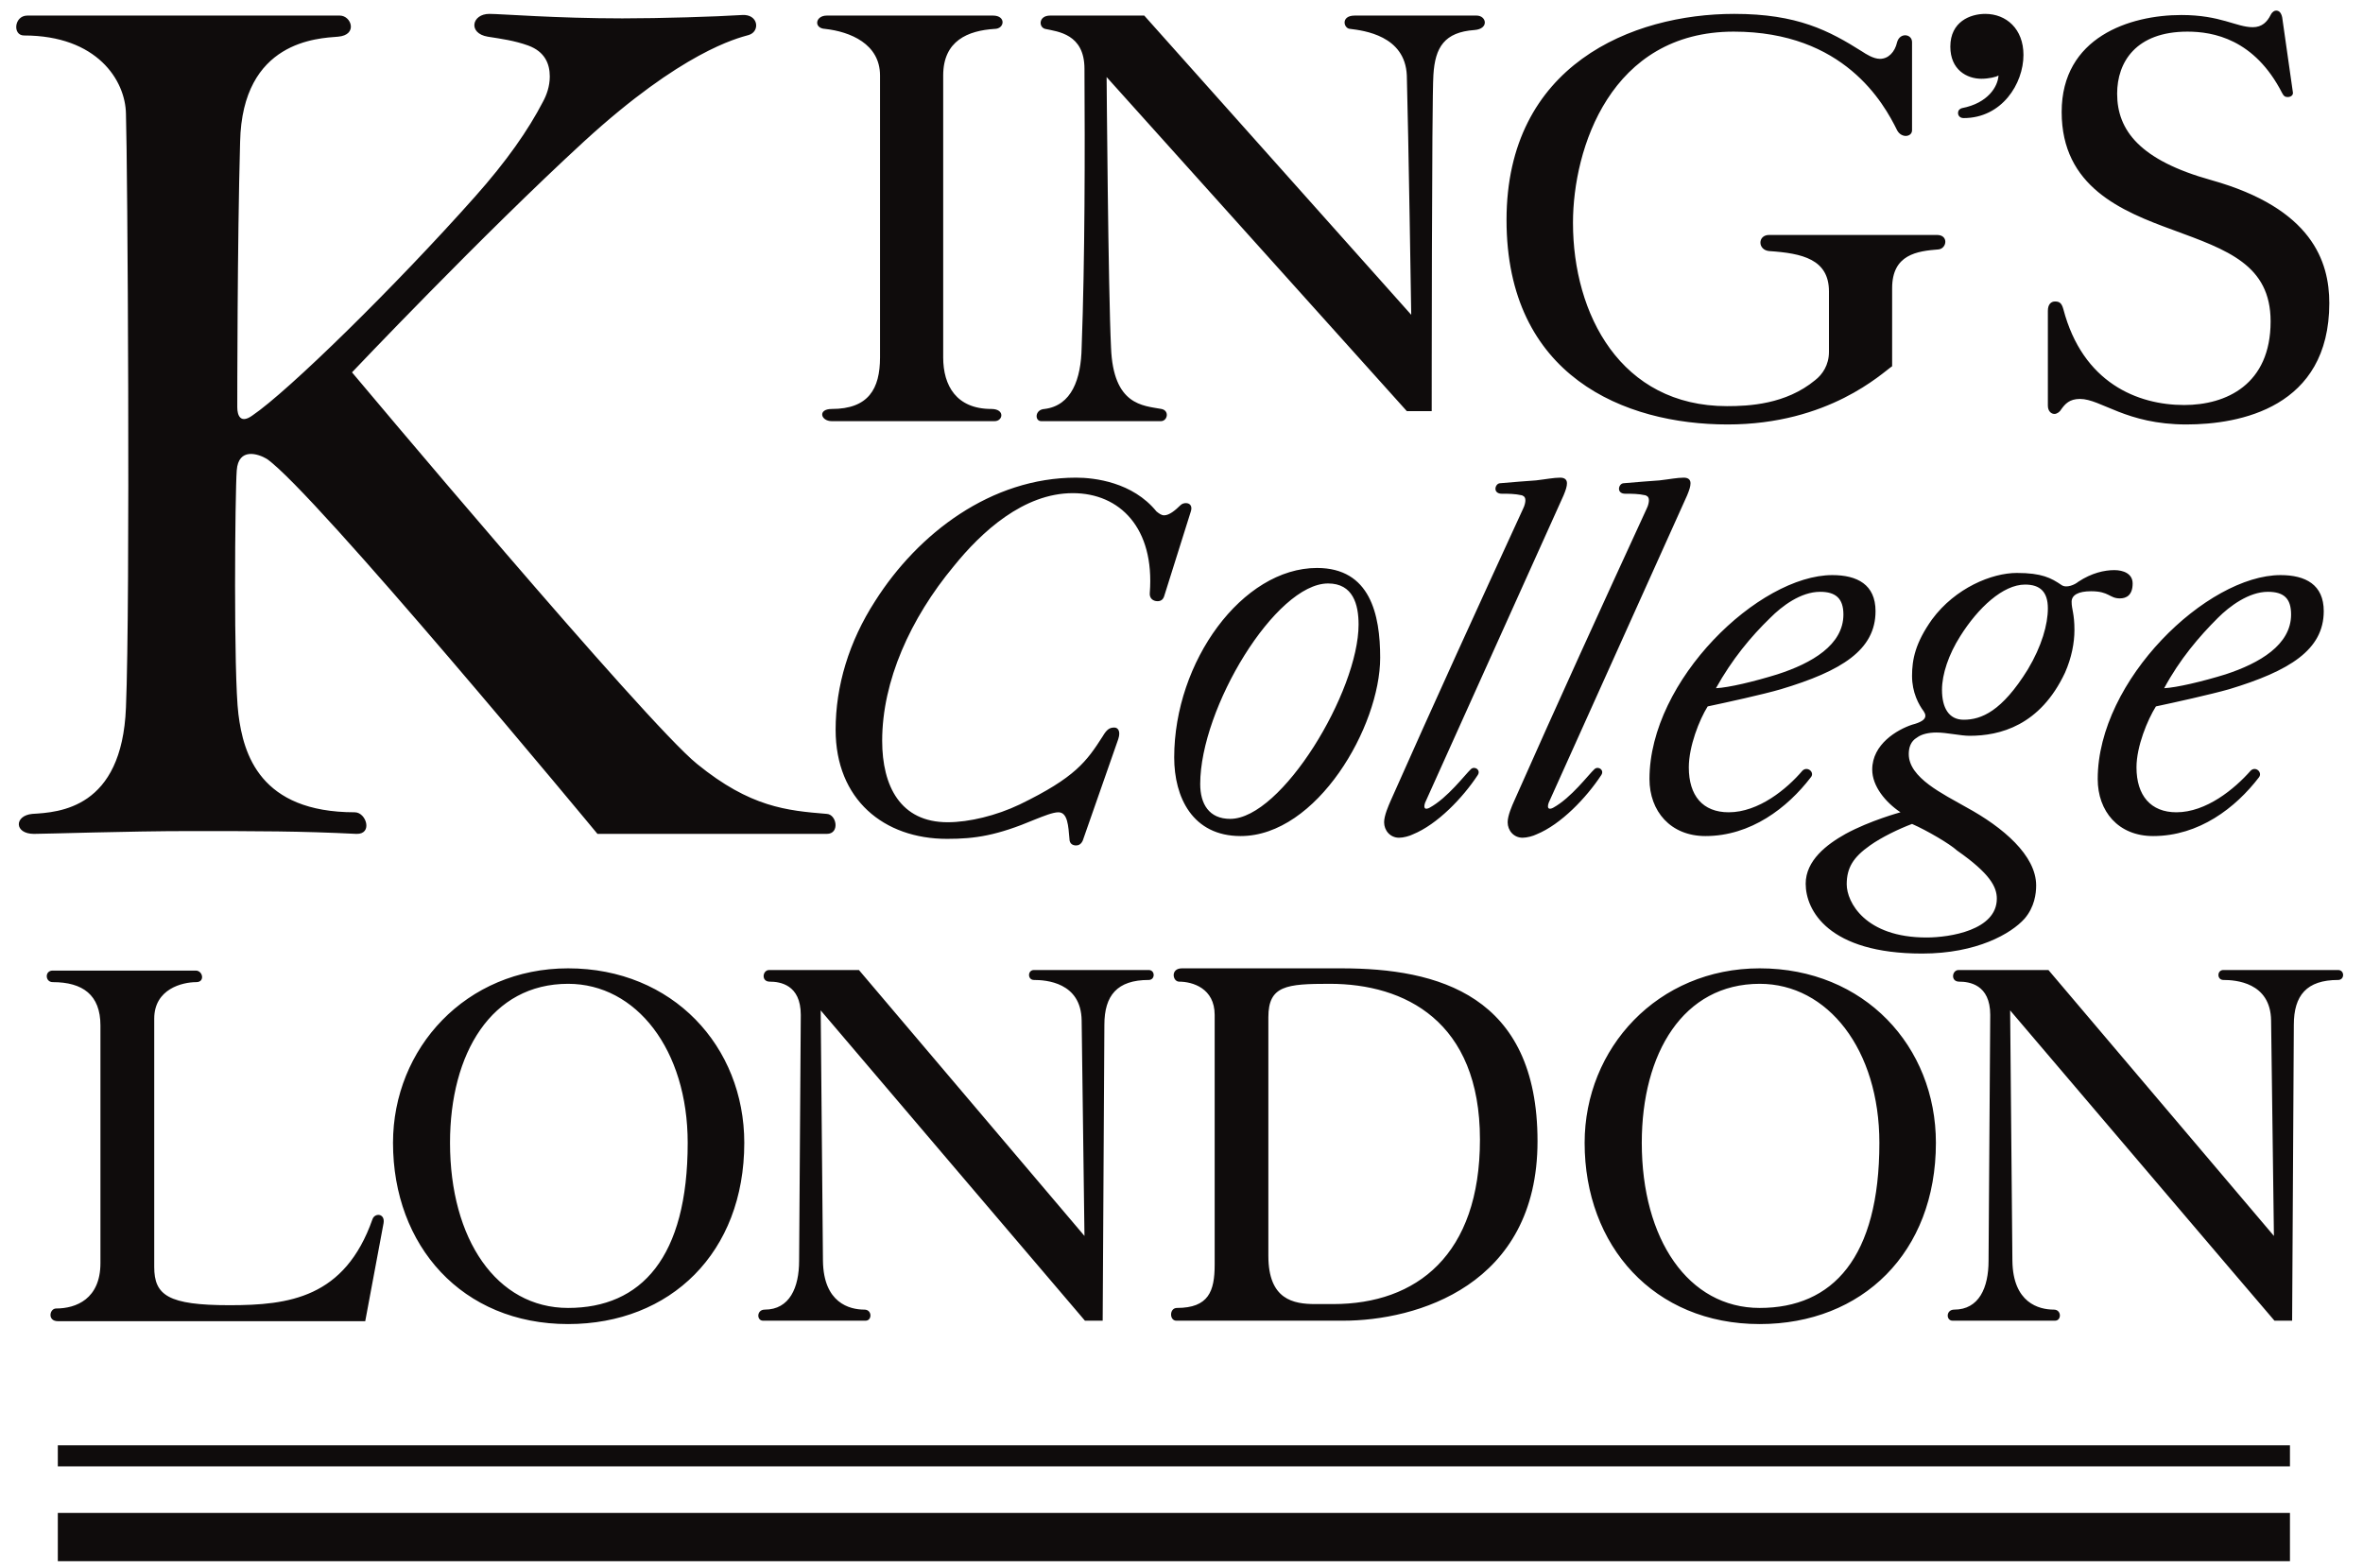 <svg width="113" height="75" viewBox="0 0 113 75" fill="none" xmlns="http://www.w3.org/2000/svg">
<g clip-path="url(#clip0_69:115)">
<path d="M26.291 3.658C26.291 3.048 26.053 2.468 25.258 2.177C24.594 1.939 23.984 1.858 23.324 1.754C22.368 1.593 22.556 0.664 23.401 0.664C23.957 0.664 26.61 0.879 29.761 0.879C31.588 0.879 34.214 0.799 35.484 0.718C36.279 0.664 36.359 1.513 35.803 1.674C35.246 1.831 32.621 2.468 27.934 6.76C23.086 11.213 16.833 17.807 16.833 17.807C16.833 17.807 30.874 34.555 33.339 36.539C35.883 38.608 37.63 38.766 39.538 38.923C40.014 38.95 40.171 39.879 39.538 39.879H28.571C28.571 39.879 14.979 23.454 12.752 21.941C12.353 21.703 11.401 21.385 11.321 22.498C11.24 23.53 11.163 32.248 11.401 34.156C11.639 36.063 12.434 38.846 16.963 38.846C17.52 38.846 17.838 39.902 17.044 39.879C14.368 39.745 12.353 39.745 9.04 39.745C6.181 39.745 2.181 39.879 1.624 39.879C0.672 39.879 0.672 39.004 1.544 38.923C2.814 38.846 5.835 38.685 6.023 33.837C6.234 28.832 6.1 7.739 6.023 5.436C5.996 3.846 4.645 1.697 1.148 1.697C0.592 1.697 0.672 0.745 1.306 0.745H16.249C16.806 0.745 17.124 1.674 16.169 1.754C15.217 1.831 11.585 1.939 11.482 6.787C11.347 11.635 11.347 19.158 11.347 19.477C11.347 19.876 11.505 20.272 12.061 19.876C13.785 18.709 18.898 13.7 22.713 9.408C24.222 7.712 25.258 6.23 25.972 4.852C26.13 4.56 26.291 4.138 26.291 3.658H26.291ZM45.104 17.093V3.608C45.104 1.939 46.294 1.463 47.564 1.382C48.044 1.382 48.121 0.745 47.487 0.745H39.538C38.981 0.745 38.901 1.355 39.457 1.382C40.651 1.513 42.083 2.096 42.083 3.608V17.093C42.083 18.602 41.526 19.558 39.776 19.558C39.089 19.558 39.246 20.141 39.776 20.141H47.564C47.964 20.141 48.071 19.558 47.407 19.558C45.737 19.558 45.104 18.444 45.104 17.093H45.104ZM55.356 28.751C55.514 28.751 55.621 28.67 55.671 28.513L56.946 24.459C57.026 24.218 56.919 24.06 56.708 24.06C56.627 24.06 56.52 24.087 56.443 24.168C56.201 24.406 55.913 24.644 55.671 24.644C55.541 24.644 55.433 24.563 55.303 24.459C54.163 23.055 52.336 22.843 51.46 22.843C47.407 22.843 43.91 25.492 41.845 28.751C40.597 30.686 39.96 32.804 39.96 34.897C39.96 38.236 42.267 40.117 45.288 40.117C46.639 40.117 47.672 39.96 49.499 39.188C49.898 39.031 50.347 38.846 50.612 38.846C51.061 38.846 51.088 39.507 51.142 40.117C51.142 40.355 51.303 40.432 51.46 40.432C51.568 40.432 51.698 40.382 51.779 40.197L53.476 35.346C53.606 34.95 53.449 34.793 53.288 34.793C53.05 34.793 52.919 34.897 52.731 35.215C51.963 36.409 51.434 37.177 48.758 38.474C47.645 39.004 46.347 39.322 45.315 39.322C43.062 39.322 42.186 37.599 42.186 35.426C42.186 32.566 43.538 29.572 45.607 27.081C46.931 25.438 48.946 23.584 51.303 23.584C53.552 23.584 55.222 25.254 54.984 28.352C54.957 28.617 55.142 28.751 55.356 28.751ZM50.217 0.745C49.66 0.745 49.66 1.301 49.979 1.382C50.585 1.513 51.86 1.62 51.86 3.29C51.883 7.236 51.883 12.402 51.725 16.617C51.698 18.126 51.249 19.396 49.952 19.558C49.476 19.584 49.476 20.141 49.791 20.141H55.514C55.833 20.141 55.936 19.634 55.541 19.558C54.666 19.396 53.234 19.396 53.13 16.617C52.996 13.915 52.919 3.685 52.919 3.685L67.275 19.661H68.465C68.465 19.661 68.465 4.718 68.546 3.582C68.626 2.257 69.076 1.539 70.507 1.436C71.221 1.382 71.087 0.745 70.611 0.745H64.784C64.093 0.745 64.254 1.382 64.573 1.382C65.206 1.463 67.195 1.697 67.275 3.608C67.352 6.388 67.486 15.055 67.486 15.055L54.719 0.745H50.217H50.217ZM62.98 27.162C65.525 27.162 66.001 29.388 66.001 31.453C66.001 34.739 62.98 39.983 59.329 39.983C57.026 39.983 56.151 38.129 56.151 36.221C56.151 31.638 59.41 27.162 62.98 27.162ZM63.51 27.903C60.999 27.903 57.395 33.864 57.395 37.495C57.395 38.447 57.817 39.161 58.827 39.161C61.291 39.161 64.968 33.069 64.968 29.864C64.968 28.908 64.703 27.903 63.51 27.903ZM72.945 23.93C72.945 24.006 72.918 24.168 72.837 24.325C70.692 28.989 68.573 33.626 66.504 38.29C66.4 38.528 66.189 39.004 66.189 39.322C66.189 39.718 66.481 40.063 66.903 40.063C67.114 40.063 67.406 39.983 67.563 39.902C68.73 39.43 69.951 38.155 70.665 37.069C70.826 36.831 70.534 36.62 70.346 36.777C70.058 37.042 69.233 38.155 68.358 38.631C68.2 38.712 68.043 38.712 68.147 38.393L74.772 23.688C74.879 23.427 74.933 23.266 74.933 23.108C74.933 22.92 74.799 22.843 74.611 22.843C74.296 22.843 73.924 22.92 73.448 22.974C73.048 23.001 72.361 23.055 71.751 23.108C71.594 23.108 71.513 23.266 71.513 23.373C71.513 23.53 71.647 23.611 71.805 23.611C72.123 23.611 72.438 23.611 72.784 23.688C72.918 23.742 72.945 23.822 72.945 23.93V23.93ZM90.483 13.781C90.483 12.165 91.677 12.007 92.71 11.927C93.105 11.873 93.186 11.236 92.629 11.236H84.599C84.046 11.236 84.046 11.953 84.599 12.007C86.192 12.111 87.462 12.402 87.462 13.938V16.828C87.462 17.462 87.144 17.915 86.802 18.18C85.397 19.343 83.62 19.423 82.587 19.423C77.501 19.423 75.221 15.028 75.221 10.656C75.221 7.101 77.021 1.513 82.906 1.513C88.18 1.513 90.084 4.933 90.721 6.23C90.936 6.629 91.435 6.549 91.435 6.23V2.015C91.435 1.62 90.856 1.539 90.721 2.015C90.614 2.495 90.299 2.814 89.9 2.814C89.581 2.814 89.213 2.572 89.055 2.468C87.462 1.463 85.95 0.664 82.933 0.664C78.058 0.664 72.043 3.102 72.043 10.522C72.043 17.991 77.685 20.299 82.614 20.299C87.462 20.299 90.007 17.834 90.483 17.515V13.781ZM78.852 23.93C78.852 24.006 78.826 24.168 78.745 24.325C76.599 28.989 74.48 33.626 72.415 38.29C72.308 38.528 72.097 39.004 72.097 39.322C72.097 39.718 72.388 40.063 72.81 40.063C73.022 40.063 73.313 39.983 73.475 39.902C74.641 39.43 75.858 38.155 76.572 37.069C76.734 36.831 76.442 36.62 76.254 36.777C75.962 37.042 75.141 38.155 74.269 38.631C74.112 38.712 73.951 38.712 74.058 38.393L80.68 23.688C80.787 23.427 80.841 23.266 80.841 23.108C80.841 22.92 80.706 22.843 80.522 22.843C80.204 22.843 79.831 22.92 79.355 22.974C78.956 23.001 78.269 23.055 77.662 23.108C77.501 23.108 77.421 23.266 77.421 23.373C77.421 23.53 77.551 23.611 77.712 23.611C78.031 23.611 78.35 23.611 78.695 23.688C78.826 23.742 78.852 23.822 78.852 23.93V23.93ZM86.591 37.177C85.478 38.631 83.727 39.983 81.555 39.983C79.885 39.983 78.879 38.793 78.879 37.257C78.879 32.513 84.126 27.503 87.624 27.503C88.813 27.503 89.689 27.956 89.689 29.227C89.689 31.081 88.073 32.09 85.159 32.962C84.338 33.204 82.534 33.599 81.662 33.783C81.263 34.42 80.76 35.691 80.76 36.697C80.76 38.052 81.424 38.846 82.668 38.846C84.1 38.846 85.451 37.729 86.192 36.858C86.43 36.62 86.802 36.939 86.591 37.177ZM84.998 32.248C86.641 31.718 88.153 30.843 88.153 29.388C88.153 28.617 87.781 28.302 87.04 28.302C86.111 28.302 85.209 28.989 84.656 29.546C83.727 30.444 82.825 31.534 82.058 32.912C82.668 32.885 83.885 32.593 84.998 32.248ZM101.373 28.617C101.692 28.617 101.984 28.459 101.984 27.903C101.984 27.427 101.531 27.265 101.108 27.265C100.632 27.265 100.022 27.4 99.385 27.822C99.227 27.956 98.828 28.141 98.59 27.983C98.087 27.638 97.638 27.4 96.445 27.4C95.254 27.4 93.504 28.114 92.391 29.622C91.596 30.739 91.435 31.534 91.435 32.325C91.435 33.123 91.758 33.706 91.996 34.021C92.046 34.102 92.072 34.156 92.072 34.236C92.072 34.42 91.834 34.555 91.435 34.658C90.721 34.897 89.531 35.587 89.531 36.804C89.531 37.599 90.165 38.367 90.882 38.846C90.882 38.846 89.424 39.242 88.257 39.879C87.355 40.382 86.349 41.15 86.349 42.263C86.349 43.533 87.435 45.602 91.915 45.602C94.537 45.602 96.18 44.646 96.817 43.932C97.293 43.376 97.37 42.739 97.37 42.343C97.37 40.911 95.784 39.56 94.034 38.608C92.921 37.971 91.278 37.2 91.278 36.063C91.278 35.772 91.358 35.453 91.677 35.269C91.888 35.108 92.234 35.031 92.602 35.031C93.105 35.031 93.742 35.188 94.191 35.188C95.623 35.188 97.558 34.712 98.751 32.167C99.066 31.453 99.201 30.739 99.201 30.129C99.201 29.334 99.066 29.146 99.066 28.778C99.066 28.459 99.385 28.275 99.995 28.275C100.87 28.275 100.87 28.617 101.373 28.617H101.373ZM92.126 44.834C89.186 44.834 88.311 43.134 88.311 42.29C88.311 41.495 88.629 40.992 89.424 40.432C89.98 40.036 90.802 39.641 91.435 39.403C92.153 39.718 93.239 40.355 93.585 40.673C95.174 41.783 95.489 42.42 95.489 42.977C95.489 44.485 93.239 44.834 92.126 44.834ZM97.93 29.093C97.93 29.864 97.638 30.897 96.974 32.01C95.731 34.021 94.748 34.42 93.903 34.42C93.186 34.42 92.867 33.837 92.867 32.989C92.867 32.248 93.186 31.292 93.742 30.421C94.59 29.07 95.784 27.956 96.84 27.956C97.558 27.956 97.93 28.302 97.93 29.093ZM94.748 3.766C94.061 3.766 93.266 3.34 93.266 2.23C93.266 1.037 94.218 0.664 94.936 0.664C95.942 0.664 96.763 1.382 96.763 2.626C96.763 4.004 95.731 5.647 93.903 5.647C93.715 5.647 93.635 5.516 93.635 5.409C93.635 5.278 93.715 5.198 93.823 5.171C95.066 4.933 95.542 4.138 95.569 3.608C95.466 3.685 95.093 3.766 94.748 3.766ZM109.403 4.641C109.534 4.641 109.691 4.56 109.641 4.376L109.135 0.825C109.081 0.587 108.977 0.507 108.843 0.507C108.766 0.507 108.659 0.561 108.582 0.718C108.421 1.037 108.179 1.301 107.73 1.301C106.939 1.301 106.194 0.718 104.314 0.718C101.849 0.718 98.59 1.777 98.59 5.355C98.59 8.932 101.454 10.099 103.918 10.998C106.513 11.953 108.582 12.667 108.582 15.37C108.582 18.391 106.459 19.369 104.448 19.369C102.222 19.369 99.596 18.31 98.671 14.786C98.59 14.495 98.487 14.418 98.272 14.418C98.087 14.418 97.93 14.548 97.93 14.867V19.396C97.93 19.661 98.087 19.796 98.245 19.796C98.352 19.796 98.487 19.715 98.563 19.584C98.751 19.32 98.963 19.078 99.465 19.078C100.471 19.078 101.665 20.299 104.552 20.299C107.096 20.299 111.388 19.504 111.388 14.495C111.388 12.51 110.567 9.965 105.745 8.614C102.325 7.662 101.243 6.23 101.243 4.48C101.243 2.971 102.141 1.513 104.605 1.513C105.822 1.513 107.81 1.858 109.135 4.453C109.215 4.614 109.296 4.641 109.403 4.641ZM108.022 37.177C106.908 38.631 105.162 39.983 102.962 39.983C101.293 39.983 100.314 38.793 100.314 37.257C100.314 32.513 105.557 27.503 109.058 27.503C110.248 27.503 111.123 27.956 111.123 29.227C111.123 31.081 109.48 32.09 106.594 32.962C105.745 33.204 103.968 33.599 103.097 33.783C102.697 34.42 102.168 35.691 102.168 36.697C102.168 38.052 102.855 38.846 104.076 38.846C105.507 38.846 106.858 37.729 107.626 36.858C107.864 36.62 108.21 36.939 108.022 37.177ZM106.432 32.248C108.048 31.718 109.561 30.843 109.561 29.388C109.561 28.617 109.215 28.302 108.448 28.302C107.546 28.302 106.62 28.989 106.064 29.546C105.162 30.444 104.233 31.534 103.492 32.912C104.076 32.885 105.319 32.593 106.432 32.248Z" fill="#0F0C0C"/>
<path d="M2.523 46.416H9.359C9.705 46.416 9.812 46.969 9.386 46.969C8.726 46.969 7.375 47.287 7.375 48.719V60.588C7.375 61.943 8.035 62.419 10.975 62.419C13.812 62.419 16.488 62.074 17.812 58.308C17.919 57.993 18.422 58.02 18.342 58.496L17.466 63.183H2.765C2.258 63.183 2.365 62.576 2.684 62.576C3.636 62.576 4.803 62.123 4.803 60.404V49.038C4.803 47.579 3.955 46.969 2.523 46.969C2.154 46.969 2.127 46.416 2.523 46.416ZM109.507 69.121H2.765V70.127H109.507V69.121ZM109.507 72.353H2.765V74.66H109.507V72.353ZM27.166 63.321C32.064 63.321 35.592 59.901 35.592 54.654C35.592 50.044 32.172 46.309 27.166 46.309C22.291 46.309 18.794 50.124 18.794 54.654C18.794 59.582 22.103 63.321 27.166 63.321ZM21.52 54.654C21.52 50.362 23.508 47.049 27.166 47.049C30.425 47.049 32.886 50.201 32.886 54.654C32.886 60.139 30.663 62.55 27.166 62.55C23.746 62.55 21.52 59.264 21.52 54.654ZM36.782 46.389C36.463 46.389 36.387 46.946 36.809 46.946C37.285 46.946 38.294 47.076 38.294 48.535L38.214 60.296C38.214 61.571 37.761 62.63 36.571 62.63C36.175 62.63 36.175 63.16 36.49 63.16H41.392C41.711 63.16 41.711 62.63 41.338 62.63C40.624 62.63 39.381 62.312 39.354 60.296L39.246 48.32C39.246 48.32 51.806 63.079 51.883 63.16H52.731L52.812 49.011C52.812 47.606 53.422 46.865 54.931 46.865C55.249 46.865 55.249 46.389 54.931 46.389H49.445C49.131 46.389 49.131 46.865 49.445 46.865C50.002 46.865 51.699 46.969 51.725 48.8L51.86 59.106L41.074 46.389H36.782H36.782ZM56.52 46.309C55.963 46.309 56.071 46.946 56.389 46.946C57.027 46.946 58.086 47.261 58.086 48.535V60.484C58.086 61.755 57.794 62.55 56.282 62.55C55.913 62.55 55.913 63.16 56.255 63.16H64.228C67.725 63.16 73.525 61.49 73.525 54.577C73.525 47.579 68.757 46.309 64.147 46.309H56.52H56.52ZM60.654 48.642C60.654 47.13 61.525 47.049 63.59 47.049C67.168 47.049 70.772 48.827 70.772 54.496C70.772 60.008 67.751 62.365 63.752 62.365H62.903C61.848 62.365 60.654 62.154 60.654 60.058V48.642ZM84.15 63.321C89.052 63.321 92.576 59.901 92.576 54.654C92.576 50.044 89.159 46.309 84.15 46.309C79.275 46.309 75.778 50.124 75.778 54.654C75.778 59.582 79.091 63.321 84.15 63.321ZM78.511 54.654C78.511 50.362 80.496 47.049 84.15 47.049C87.409 47.049 89.873 50.201 89.873 54.654C89.873 60.139 87.647 62.55 84.15 62.55C80.734 62.55 78.511 59.264 78.511 54.654ZM93.662 46.389C93.343 46.389 93.266 46.946 93.689 46.946C94.165 46.946 95.174 47.076 95.174 48.535L95.094 60.296C95.094 61.571 94.644 62.63 93.451 62.63C93.052 62.63 93.052 63.16 93.374 63.16H98.272C98.591 63.16 98.591 62.63 98.218 62.63C97.504 62.63 96.26 62.312 96.234 60.296L96.126 48.32C96.126 48.32 108.686 63.079 108.767 63.16H109.611L109.692 49.011C109.692 47.606 110.302 46.865 111.81 46.865C112.129 46.865 112.129 46.389 111.81 46.389H106.325C106.007 46.389 106.007 46.865 106.325 46.865C106.886 46.865 108.578 46.969 108.605 48.8L108.74 59.106L97.957 46.389H93.662H93.662Z" fill="#0F0C0C"/>
</g>
<defs>
<clipPath id="clip0_69:115">
<rect width="111.273" height="74.153" fill="white" transform="translate(0.776 0.507)"/>
</clipPath>
</defs>
</svg>
